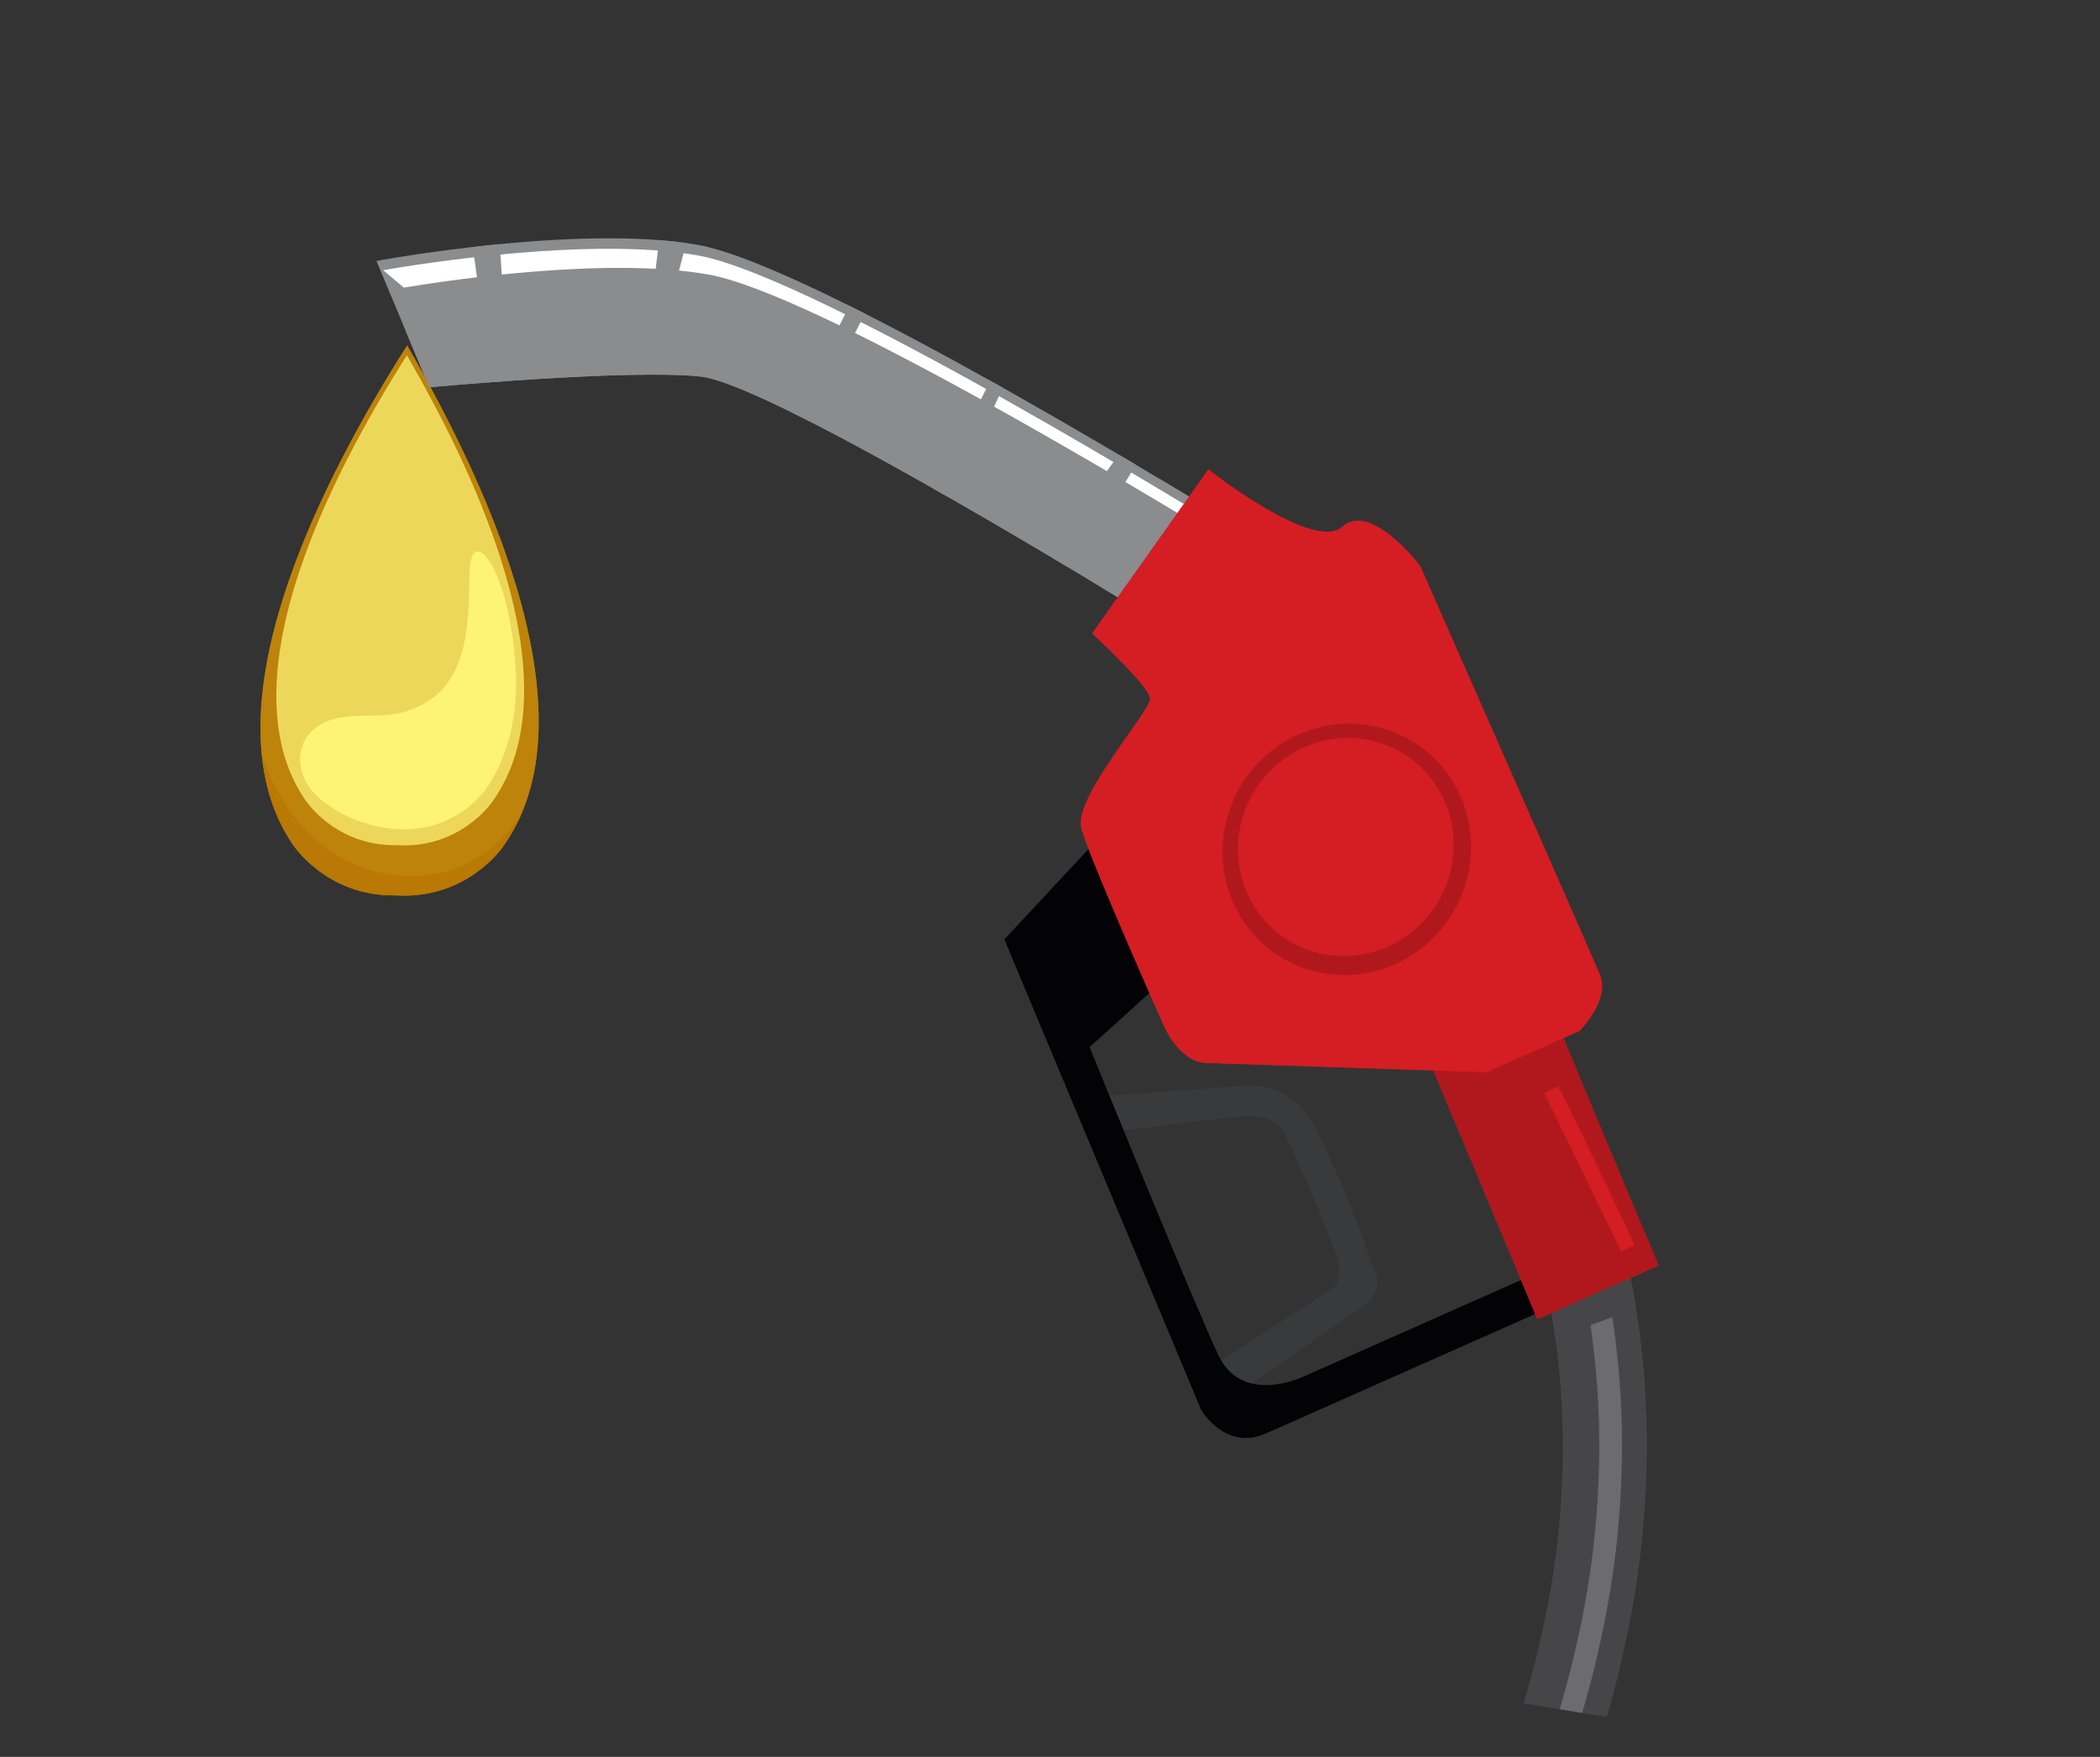 <svg width="49" height="41" viewBox="0 0 49 41" fill="none" xmlns="http://www.w3.org/2000/svg">
<rect x="0" y="0" width="49" height="41" fill="#333333" stroke="none"/>
<path d="M7.963 10.731C8.467 9.748 9.007 8.836 9.499 8.064C9.959 8.855 10.463 9.788 10.927 10.789C12.335 13.826 13.377 17.497 11.723 19.775C11.723 19.775 10.893 20.992 9.245 20.896C7.593 20.927 6.813 19.678 6.813 19.678C5.251 17.336 6.436 13.709 7.963 10.731Z" fill="#C4A11B"/>
<g style="mix-blend-mode:multiply" opacity="0.64">
<path d="M7.963 10.731C8.467 9.748 9.007 8.836 9.499 8.064C9.959 8.855 10.463 9.788 10.927 10.789C12.335 13.826 13.377 17.497 11.723 19.775C11.723 19.775 10.893 20.992 9.245 20.896C7.593 20.927 6.813 19.678 6.813 19.678C5.251 17.336 6.436 13.709 7.963 10.731Z" fill="#B97200"/>
</g>
<path opacity="0.75" d="M8.126 10.669C8.575 9.794 9.056 8.982 9.494 8.294C9.904 8.999 10.353 9.829 10.767 10.722C12.021 13.427 12.948 16.696 11.476 18.726C11.476 18.726 10.737 19.81 9.268 19.725C7.797 19.752 7.102 18.639 7.102 18.639C5.71 16.553 6.766 13.323 8.126 10.669Z" fill="#FDF374"/>
<path d="M7.215 18.367C6.859 17.859 6.935 17.183 7.536 16.876C8.114 16.583 8.804 16.79 9.409 16.619C10.946 16.184 10.927 14.687 10.958 13.358C10.977 12.561 11.352 12.863 11.575 13.387C11.846 14.024 11.97 14.766 12.022 15.445C12.103 16.502 11.939 17.537 11.338 18.418C11.338 18.419 10.647 19.431 9.275 19.351C8.619 19.313 7.834 19.018 7.359 18.539C7.305 18.485 7.257 18.427 7.215 18.367L7.215 18.367Z" fill="#FDF374"/>
<g style="mix-blend-mode:multiply" opacity="0.64">
<path d="M7.578 19.77C8.327 20.334 9.319 20.577 10.233 20.386C11.049 20.216 11.728 19.69 12.169 18.987C12.05 19.265 11.902 19.528 11.723 19.775C11.723 19.775 10.893 20.992 9.245 20.896C7.593 20.927 6.813 19.678 6.813 19.678C6.395 19.052 6.175 18.334 6.104 17.562C6.348 18.423 6.875 19.24 7.579 19.77L7.578 19.77Z" fill="#B97200"/>
</g>
<g style="mix-blend-mode:screen">
<path d="M7.82 17.788C7.82 17.788 8.028 17.333 8.742 17.73C9.457 18.126 9.089 19.132 8.323 18.766C7.435 18.34 7.82 17.788 7.82 17.788L7.82 17.788Z" fill="#FDF374"/>
</g>
<g style="mix-blend-mode:screen">
<path d="M11.195 14.668C11.195 14.668 11.245 14.007 11.554 14.813C11.863 15.619 11.834 16.974 11.145 17.739C10.456 18.503 11.842 16.899 11.195 14.668Z" fill="#FDF374"/>
</g>
<path d="M35.57 28.295L35.59 28.345L35.616 28.412C35.633 28.457 35.651 28.505 35.668 28.553C35.703 28.649 35.734 28.75 35.767 28.849C35.783 28.9 35.798 28.95 35.814 29.001C35.829 29.052 35.844 29.103 35.859 29.154C35.888 29.257 35.916 29.36 35.944 29.464C35.96 29.526 35.975 29.588 35.991 29.649C36.014 29.745 36.037 29.84 36.058 29.936C36.073 30.003 36.088 30.071 36.102 30.138L36.102 30.139C36.128 30.261 36.152 30.384 36.174 30.508C36.183 30.552 36.191 30.597 36.199 30.642C36.204 30.673 36.209 30.704 36.215 30.735C36.222 30.776 36.229 30.817 36.236 30.858C36.257 30.981 36.275 31.104 36.292 31.228C36.329 31.496 36.359 31.765 36.388 32.035C36.404 32.254 36.424 32.473 36.436 32.692C36.444 32.912 36.46 33.131 36.461 33.351C36.48 34.231 36.437 35.115 36.338 35.995C36.237 36.874 36.073 37.749 35.861 38.612C35.769 38.995 35.664 39.375 35.549 39.752L36.392 39.889L36.917 39.974L37.492 40.067C37.591 39.732 37.681 39.395 37.764 39.056C37.995 38.111 38.175 37.153 38.286 36.185C38.395 35.217 38.443 34.242 38.422 33.269C38.42 33.025 38.403 32.782 38.394 32.538C38.38 32.295 38.358 32.053 38.34 31.81C38.289 31.325 38.233 30.841 38.147 30.36C38.117 30.18 38.084 30 38.048 29.821C38.029 29.728 38.009 29.635 37.989 29.541C37.962 29.419 37.934 29.297 37.904 29.174C37.883 29.09 37.862 29.006 37.84 28.923C37.779 28.685 37.71 28.447 37.636 28.209C37.596 28.089 37.559 27.971 37.515 27.85C37.494 27.79 37.472 27.73 37.448 27.667L37.411 27.573L37.367 27.464L37.053 27.609L36.835 27.71L36.349 27.935L36.138 28.032L35.57 28.295Z" fill="#464648"/>
<path d="M36.349 27.934C36.517 28.346 36.651 28.789 36.766 29.23C36.809 29.391 36.848 29.554 36.885 29.717C36.912 29.838 36.938 29.959 36.962 30.081C36.976 30.149 36.989 30.217 37.001 30.285C37.019 30.381 37.036 30.476 37.053 30.572C37.074 30.69 37.093 30.808 37.111 30.926C37.161 31.262 37.199 31.599 37.234 31.938C37.251 32.167 37.272 32.396 37.285 32.625C37.293 32.855 37.31 33.085 37.311 33.315C37.331 34.236 37.286 35.159 37.183 36.077C37.078 36.995 36.907 37.906 36.686 38.804C36.598 39.168 36.5 39.53 36.392 39.888L36.917 39.974C37.02 39.627 37.115 39.277 37.201 38.925C37.426 38.004 37.601 37.07 37.71 36.129C37.816 35.187 37.861 34.239 37.841 33.293C37.84 33.056 37.823 32.82 37.814 32.584C37.801 32.348 37.78 32.112 37.762 31.877C37.722 31.495 37.679 31.115 37.62 30.736C37.605 30.648 37.591 30.559 37.575 30.471C37.552 30.335 37.527 30.199 37.501 30.063C37.462 29.86 37.419 29.658 37.372 29.456C37.342 29.331 37.311 29.207 37.279 29.083C37.219 28.854 37.153 28.626 37.082 28.398C37.045 28.285 37.009 28.172 36.968 28.058C36.948 28.002 36.928 27.945 36.905 27.888L36.872 27.802L36.835 27.71L36.349 27.934Z" fill="#6C6B6D"/>
<g style="mix-blend-mode:multiply">
<path d="M37.727 30.696C37.252 30.879 36.769 31.047 36.291 31.228C36.269 31.063 36.244 30.899 36.215 30.735C36.142 30.306 36.053 29.88 35.944 29.464C35.89 29.256 35.83 29.051 35.767 28.849C35.734 28.75 35.703 28.648 35.668 28.553C35.651 28.504 35.634 28.457 35.616 28.412L35.591 28.345L35.57 28.294L37.367 27.464L37.412 27.573L37.448 27.667C37.472 27.729 37.494 27.79 37.515 27.85C37.559 27.971 37.596 28.089 37.636 28.209C37.71 28.447 37.779 28.684 37.841 28.923C37.966 29.399 38.066 29.878 38.148 30.36C38.157 30.411 38.165 30.464 38.174 30.516C38.026 30.578 37.877 30.637 37.727 30.695L37.727 30.696Z" fill="#464648"/>
</g>
<path d="M25.406 25.601L29.062 25.337C29.062 25.337 30.067 25.195 30.647 26.238C31.227 27.282 32.075 29.653 32.075 29.653C32.075 29.653 32.37 30.1 31.752 30.519C31.134 30.938 28.906 32.505 28.906 32.505L28.344 31.851L30.98 30.139C30.98 30.139 31.37 30.038 31.207 29.388C31.043 28.737 30.034 26.583 30.034 26.583C30.034 26.583 29.865 26.007 29.125 26.047C28.384 26.086 25.793 26.441 25.793 26.441L25.406 25.601L25.406 25.601Z" fill="#393A3B"/>
<path d="M26.421 18.717L23.435 21.922L28.024 32.897C28.024 32.897 28.579 33.879 29.552 33.447C30.525 33.016 36.363 30.424 36.363 30.424L36.031 29.632L30.437 32.115C30.437 32.115 29.003 32.824 28.432 31.631C27.862 30.439 25.424 24.437 25.424 24.437L27.464 22.592L26.421 18.718L26.421 18.717Z" fill="#030306"/>
<path d="M36.185 23.518L38.7 29.531L35.872 30.786L33.168 24.32C33.168 24.32 36.348 23.581 36.185 23.518Z" fill="#B1181D"/>
<g style="mix-blend-mode:screen">
<path d="M35.228 23.818C35.333 23.791 35.433 23.765 35.527 23.74C35.708 24.087 35.89 24.434 36.072 24.782C36.573 25.739 38.138 28.989 38.407 29.661L38.106 29.795C37.973 29.468 35.549 24.553 35.228 23.818Z" fill="#D51D24"/>
</g>
<g style="mix-blend-mode:multiply">
<path d="M37.033 29.638C37.499 29.388 37.966 29.141 38.434 28.895L38.7 29.531L35.872 30.786L35.694 30.359C36.14 30.118 36.586 29.877 37.033 29.638Z" fill="#B1181D"/>
</g>
<g style="mix-blend-mode:multiply">
<path d="M36.189 23.528L36.852 25.112C36.38 25.332 35.92 25.582 35.453 25.812C35.428 25.825 35.413 25.862 35.421 25.889C35.544 26.314 35.679 26.735 35.822 27.153C36.184 28.209 36.601 29.244 37.041 30.267L35.872 30.787L33.168 24.32C33.168 24.32 36.115 23.635 36.189 23.528L36.189 23.528Z" fill="#B1181D"/>
</g>
<g style="mix-blend-mode:multiply">
<path d="M35.82 25.2C35.187 25.502 34.538 25.774 33.898 26.064L33.168 24.32C33.168 24.32 36.116 23.635 36.19 23.528L36.701 24.75C36.412 24.91 36.118 25.059 35.821 25.201L35.82 25.2Z" fill="#B1181D"/>
</g>
<path d="M8.784 6.089C8.784 6.089 13.481 5.215 16.29 5.716C19.1 6.218 28.706 12.177 28.706 12.177L26.92 14.449C26.92 14.449 18.06 8.966 16.343 8.787C14.626 8.607 10.017 9.039 10.017 9.039L8.784 6.089L8.784 6.089Z" fill="#8A8C8E"/>
<g style="mix-blend-mode:multiply">
<path d="M27.064 11.18C28.064 11.778 28.706 12.177 28.706 12.177L26.92 14.449C26.92 14.449 26.325 14.081 25.415 13.534C25.959 12.745 26.514 11.964 27.064 11.18L27.064 11.18Z" fill="#8A8C8E"/>
</g>
<g style="mix-blend-mode:overlay">
<g style="mix-blend-mode:screen">
<path d="M8.941 6.305C9.789 6.158 13.785 5.514 16.286 5.961C19.096 6.462 28.703 12.421 28.703 12.421L28.546 12.62C26.699 11.491 18.998 6.847 16.532 6.407C14.212 5.993 10.608 6.516 9.421 6.712C9.26 6.577 9.101 6.44 8.941 6.305L8.941 6.305Z" fill="white"/>
</g>
</g>
<g style="mix-blend-mode:multiply">
<path d="M12.95 7.23C14.356 7.132 15.813 7.167 17.158 7.566C18.676 8.017 20.131 8.795 21.499 9.563C23.63 10.759 25.639 12.143 27.657 13.512L26.92 14.449C26.92 14.449 18.06 8.966 16.343 8.787C14.626 8.607 10.017 9.039 10.017 9.039L9.46 7.706C10.617 7.49 11.78 7.311 12.95 7.23Z" fill="#8A8C8E"/>
</g>
<g style="mix-blend-mode:multiply">
<path d="M26.106 10.61C26.24 10.689 26.376 10.769 26.502 10.845C26.031 11.67 25.457 12.442 24.886 13.216C24.782 13.154 24.671 13.088 24.562 13.023C25.046 12.198 25.535 11.376 26.105 10.61L26.106 10.61Z" fill="#8A8C8E"/>
</g>
<g style="mix-blend-mode:multiply">
<path d="M19.822 7.139C19.941 7.199 20.059 7.257 20.18 7.318C19.758 8.161 19.33 9 18.895 9.837C18.761 9.768 18.63 9.703 18.502 9.64C18.948 8.809 19.393 7.978 19.821 7.139L19.822 7.139Z" fill="#8A8C8E"/>
</g>
<g style="mix-blend-mode:multiply">
<path d="M15.379 5.604C15.595 5.621 15.806 5.643 16.008 5.672C15.757 6.708 15.435 7.729 15.094 8.744C15.041 8.744 14.985 8.745 14.931 8.746C15.114 7.703 15.261 6.655 15.38 5.605L15.379 5.604Z" fill="#8A8C8E"/>
</g>
<g style="mix-blend-mode:multiply">
<path d="M11.029 5.765C11.232 5.741 11.442 5.719 11.659 5.698C11.741 6.761 11.791 7.826 11.834 8.893C11.675 8.904 11.525 8.915 11.38 8.926C11.317 7.866 11.185 6.813 11.029 5.765Z" fill="#8A8C8E"/>
</g>
<g style="mix-blend-mode:multiply">
<path d="M23.107 8.886C23.203 8.94 23.299 8.993 23.394 9.046C23.032 9.918 22.526 10.729 22.01 11.534C21.948 11.499 21.886 11.464 21.824 11.428C22.238 10.575 22.686 9.737 23.107 8.886L23.107 8.886Z" fill="#8A8C8E"/>
</g>
<path d="M28.196 10.957L25.486 14.783C25.486 14.783 26.819 16.007 26.839 16.301C26.859 16.595 25.036 18.615 25.234 19.334C25.432 20.053 27.155 23.929 27.155 23.929C27.155 23.929 27.511 24.779 28.137 24.804C28.763 24.829 34.693 25.021 34.693 25.021L36.857 24.061C36.857 24.061 37.58 23.337 37.331 22.741C37.082 22.145 33.138 13.203 33.138 13.203C33.138 13.203 31.993 11.693 31.321 12.294C30.649 12.895 28.196 10.957 28.196 10.957Z" fill="#D51D24"/>
<g style="mix-blend-mode:multiply">
<path d="M25.234 19.334C25.036 18.614 26.859 16.594 26.839 16.301C26.819 16.007 25.486 14.783 25.486 14.783L28.196 10.957C28.196 10.957 30.649 12.895 31.321 12.294C31.536 12.101 31.8 12.127 32.059 12.248C31.312 12.852 30.75 13.941 30.237 14.595C29.289 15.805 28.093 16.99 27.64 18.488C27.222 19.867 27.804 21.419 28.76 22.393C30.337 24.001 32.65 24.511 34.879 24.939L34.693 25.022C34.693 25.022 28.763 24.829 28.137 24.804C27.511 24.78 27.155 23.929 27.155 23.929C27.155 23.929 25.432 20.053 25.234 19.334L25.234 19.334Z" fill="#D51D24"/>
</g>
<g style="mix-blend-mode:multiply">
<path d="M26.839 16.301C26.819 16.007 25.486 14.783 25.486 14.783L28.196 10.957C28.196 10.957 28.295 11.035 28.457 11.154C28.335 11.33 28.216 11.509 28.1 11.69C27.873 12.046 27.657 12.409 27.446 12.774C27.345 12.949 27.245 13.125 27.146 13.301C27.056 13.459 26.961 13.615 26.891 13.783C26.649 14.364 26.765 15.014 27.25 15.41C27.284 15.437 28.745 13.972 29.575 13.431C29.464 13.64 27.742 16.073 27.321 16.711C27.029 17.154 26.696 17.57 26.412 18.018C26.136 18.454 25.854 18.974 25.864 19.503C25.874 20.068 26.099 20.606 26.324 21.11C26.56 21.639 26.787 22.173 27.025 22.701C27.268 23.238 27.549 23.768 27.951 24.2C28.177 24.442 28.435 24.648 28.713 24.825C28.432 24.815 28.228 24.808 28.137 24.804C27.511 24.779 27.155 23.928 27.155 23.928C27.155 23.928 25.432 20.053 25.234 19.334C25.036 18.614 26.859 16.594 26.839 16.301Z" fill="#D51D24"/>
</g>
<path d="M28.749 21.009C29.368 22.491 31.069 23.16 32.546 22.504C34.024 21.848 34.719 20.115 34.1 18.634C33.481 17.152 31.78 16.483 30.303 17.139C28.825 17.794 28.129 19.527 28.749 21.009Z" fill="#B1181D"/>
<path d="M29.084 20.796C29.621 22.079 31.093 22.659 32.373 22.09C33.653 21.523 34.256 20.022 33.719 18.738C33.182 17.455 31.71 16.876 30.43 17.444C29.15 18.012 28.548 19.513 29.084 20.796Z" fill="#D51D24"/>
<path d="M29.084 20.796C29.621 22.079 31.093 22.659 32.373 22.09C33.653 21.523 34.256 20.022 33.719 18.738C33.182 17.455 31.71 16.876 30.43 17.444C29.15 18.012 28.548 19.513 29.084 20.796Z" fill="#D51D24"/>
<g style="mix-blend-mode:screen">
<path d="M33.219 18.863C32.752 17.745 31.559 17.172 30.419 17.449C30.423 17.447 30.426 17.445 30.43 17.444C31.71 16.875 33.182 17.455 33.719 18.738C34.255 20.021 33.653 21.522 32.373 22.09C32.063 22.228 31.742 22.298 31.425 22.307C31.585 22.272 31.744 22.22 31.9 22.151C33.155 21.593 33.746 20.122 33.219 18.863L33.219 18.863Z" fill="#D51D24"/>
</g>
<g style="mix-blend-mode:screen">
<path d="M31.805 12.743C31.805 12.743 32.326 12.684 32.769 13.207C33.212 13.729 37.029 22.487 37.029 22.487C37.029 22.487 37.419 23.04 36.907 23.68L36.478 24.031C36.478 24.031 37.085 23.595 36.702 22.71C36.318 21.825 32.664 13.959 32.664 13.959C32.664 13.959 32.353 13.049 31.805 12.743L31.805 12.743Z" fill="#D51D24"/>
</g>
</svg>
